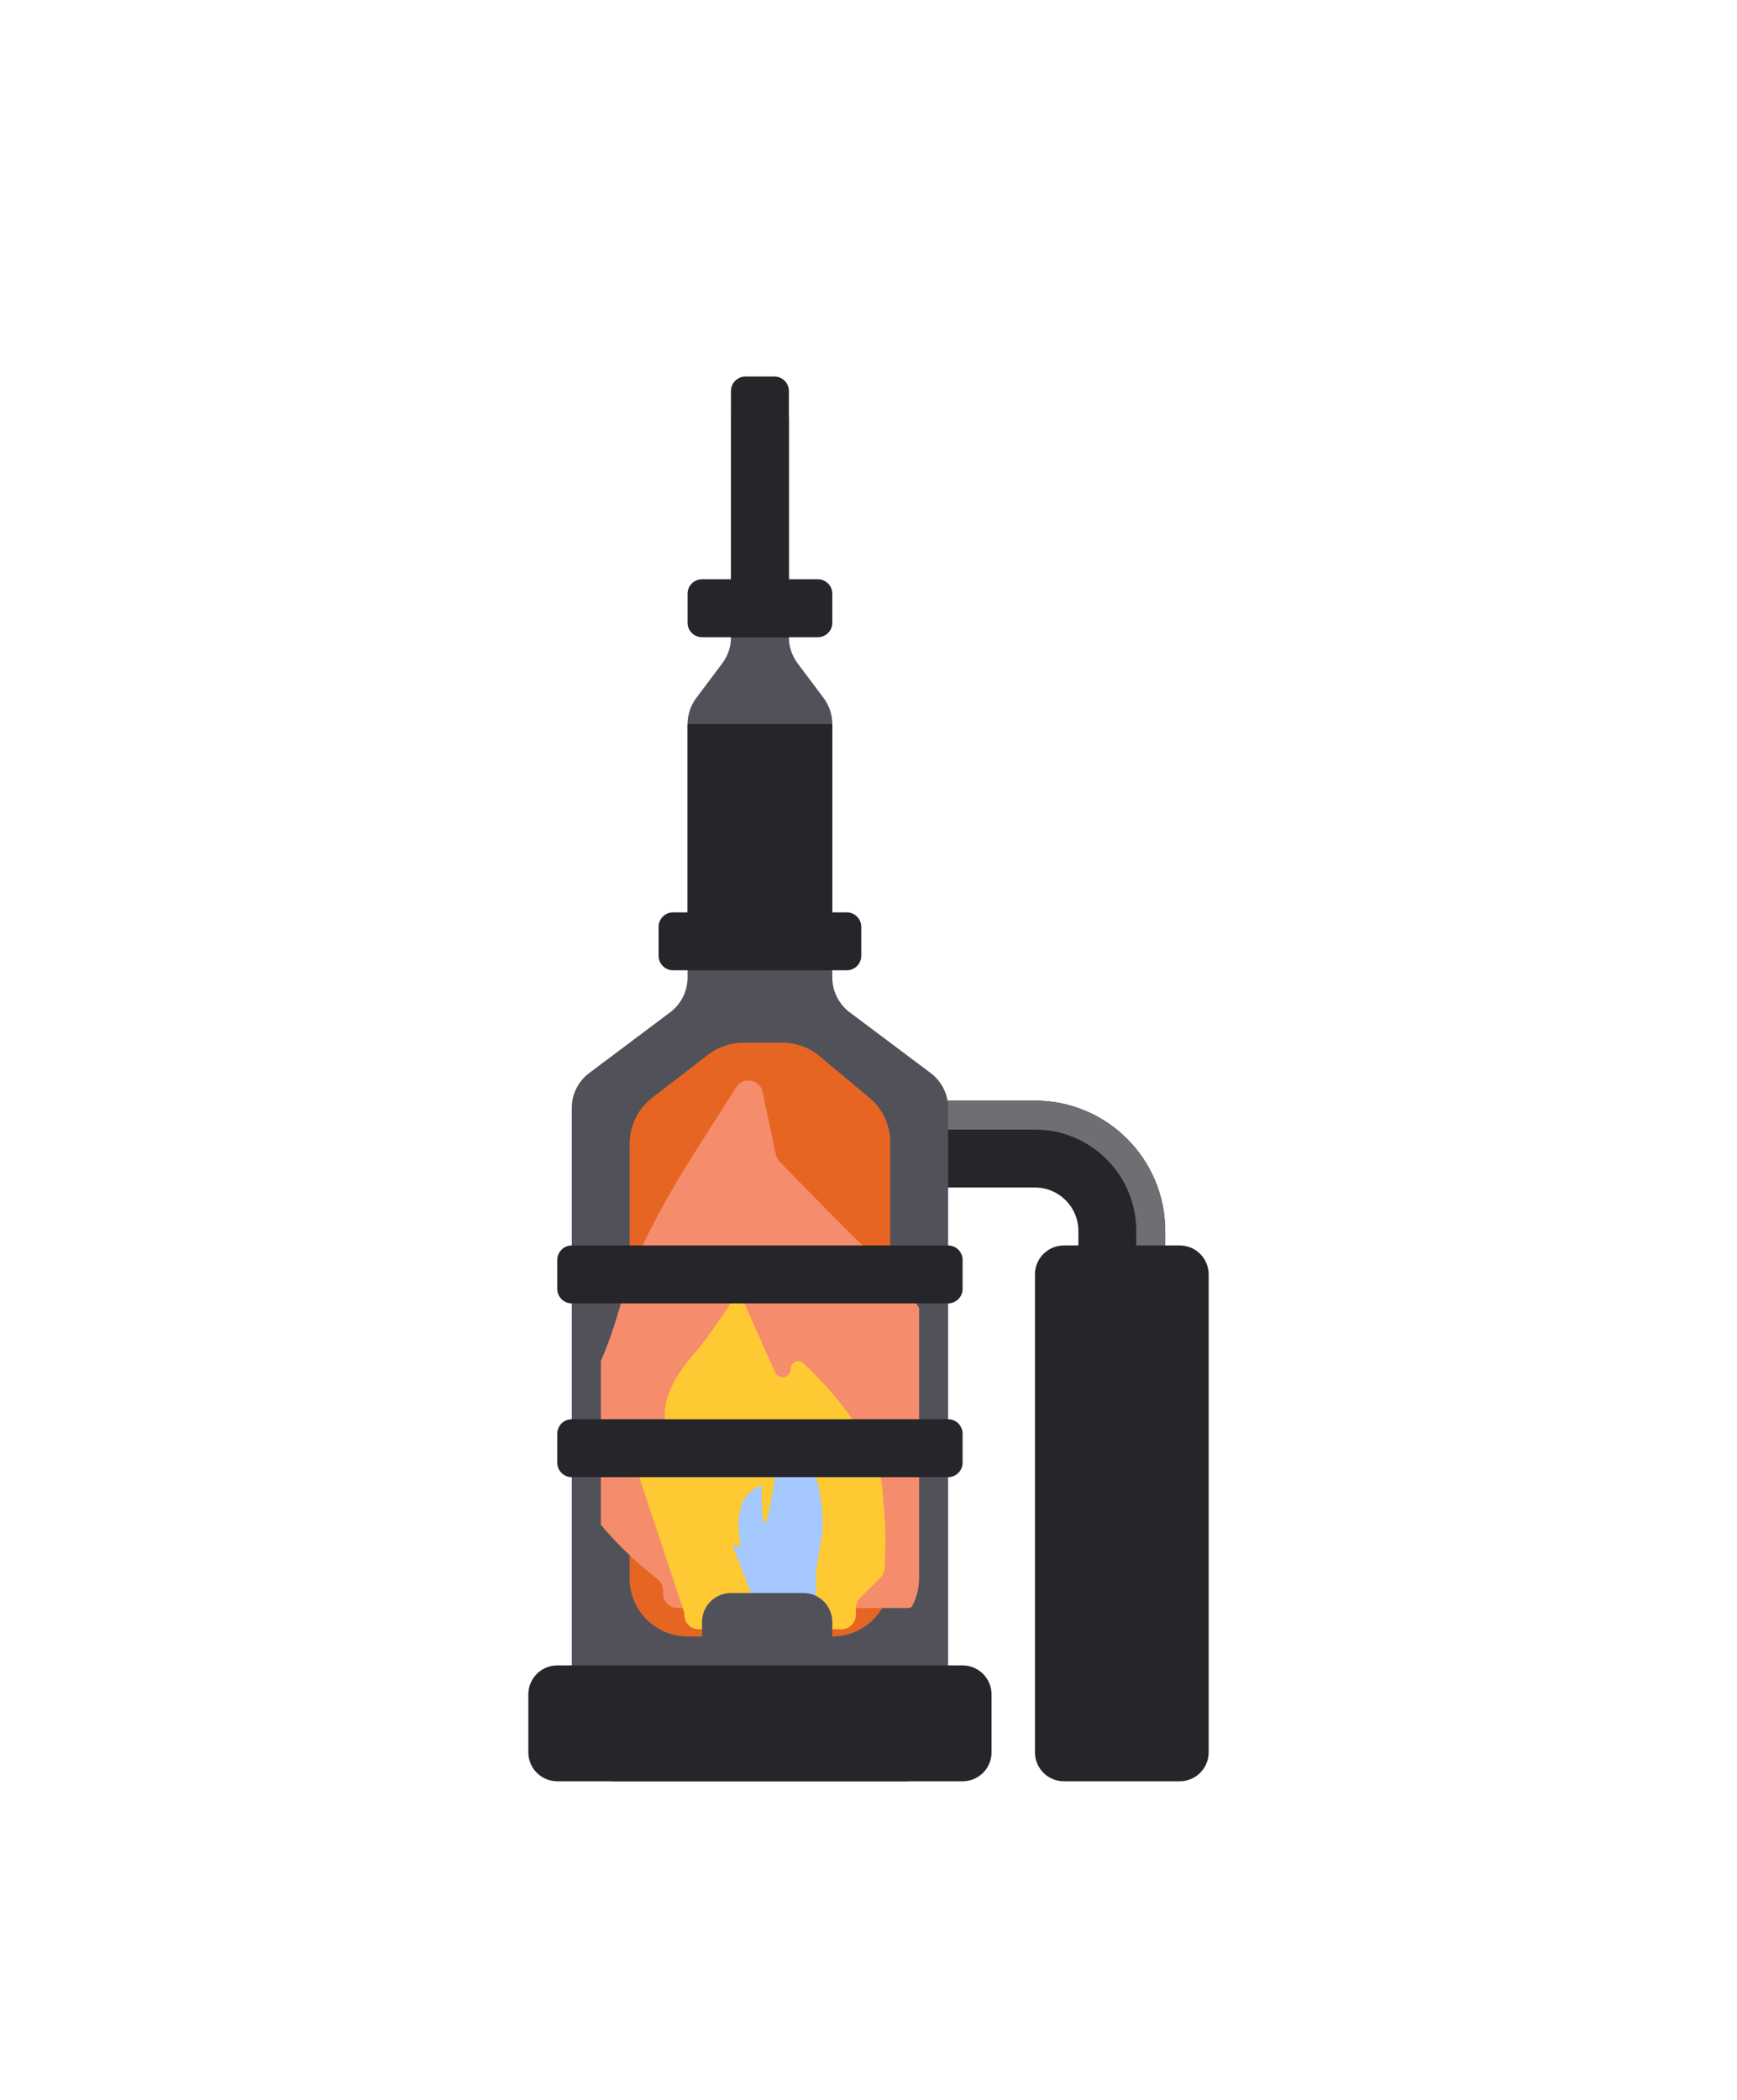 <svg width="120" height="145" viewBox="0 0 120 145" fill="none" xmlns="http://www.w3.org/2000/svg">
<g filter="url(#filter0_ddd_2818_45886)">
<mask id="path-1-outside-1_2818_45886" maskUnits="userSpaceOnUse" x="32.5" y="19" width="55" height="105" fill="black">
<rect fill="white" x="32.5" y="19" width="55" height="105"/>
<path fill-rule="evenodd" clip-rule="evenodd" d="M71.5 79H51.5V73H71.5C76.471 73 80.5 77.029 80.5 82V111H74.5V82C74.5 80.343 73.157 79 71.5 79Z"/>
<path d="M71.5 85C71.5 83.895 72.395 83 73.5 83H81.5C82.605 83 83.5 83.895 83.5 85V118C83.5 119.105 82.605 120 81.5 120H73.5C72.395 120 71.5 119.105 71.5 118V85Z"/>
<path d="M39.5 73.5C39.5 72.556 39.945 71.667 40.7 71.1L46.3 66.9C47.055 66.333 47.5 65.444 47.5 64.5V47C47.5 46.351 47.711 45.719 48.1 45.2L49.9 42.8C50.289 42.281 50.5 41.649 50.5 41V26C50.5 24.895 51.395 24 52.5 24C53.605 24 54.5 24.895 54.5 26V41C54.5 41.649 54.711 42.281 55.1 42.8L56.9 45.2C57.289 45.719 57.5 46.351 57.5 47V64.5C57.5 65.444 57.945 66.333 58.7 66.9L64.3 71.1C65.055 71.667 65.5 72.556 65.5 73.5V117C65.5 118.657 64.157 120 62.5 120H42.5C40.843 120 39.5 118.657 39.5 117V73.5Z"/>
<path d="M43.5 75.97C43.5 74.728 44.077 73.556 45.061 72.799L48.922 69.829C49.621 69.292 50.478 69 51.361 69H54.052C54.987 69 55.894 69.328 56.612 69.927L60.061 72.801C60.973 73.561 61.5 74.686 61.5 75.874V106C61.5 108.209 59.709 110 57.5 110H47.5C45.291 110 43.5 108.209 43.5 106V75.97Z"/>
<path d="M48.5 109C48.5 107.895 49.395 107 50.5 107H55.5C56.605 107 57.5 107.895 57.5 109V112C57.5 113.105 56.605 114 55.5 114H50.5C49.395 114 48.5 113.105 48.5 112V109Z"/>
<path d="M36.5 114C36.5 112.895 37.395 112 38.5 112H66.5C67.605 112 68.5 112.895 68.5 114V118C68.5 119.105 67.605 120 66.5 120H38.5C37.395 120 36.5 119.105 36.5 118V114Z"/>
<path d="M47.5 60H57.5V64H47.5V60Z"/>
<path d="M50.5 24C50.5 23.448 50.948 23 51.5 23H53.5C54.052 23 54.5 23.448 54.5 24V41H50.5V24Z"/>
<path d="M38.5 96C38.5 95.448 38.948 95 39.5 95H65.5C66.052 95 66.5 95.448 66.5 96V98C66.5 98.552 66.052 99 65.5 99H39.5C38.948 99 38.5 98.552 38.5 98V96Z"/>
<path d="M38.5 84C38.5 83.448 38.948 83 39.5 83H65.5C66.052 83 66.5 83.448 66.5 84V86C66.5 86.552 66.052 87 65.5 87H39.5C38.948 87 38.5 86.552 38.5 86V84Z"/>
<path d="M45.5 61C45.5 60.448 45.948 60 46.5 60H58.5C59.052 60 59.5 60.448 59.5 61V63C59.5 63.552 59.052 64 58.5 64H46.5C45.948 64 45.5 63.552 45.5 63V61Z"/>
<path d="M56.5 37H48.5C47.948 37 47.5 37.448 47.5 38V40C47.5 40.552 47.948 41 48.5 41H56.5C57.052 41 57.5 40.552 57.5 40V38C57.5 37.448 57.052 37 56.5 37Z"/>
</mask>
<path fill-rule="evenodd" clip-rule="evenodd" d="M71.5 79H51.5V73H71.5C76.471 73 80.5 77.029 80.5 82V111H74.5V82C74.5 80.343 73.157 79 71.5 79Z" fill="#25252A"/>
<path d="M71.5 85C71.5 83.895 72.395 83 73.5 83H81.5C82.605 83 83.5 83.895 83.5 85V118C83.5 119.105 82.605 120 81.5 120H73.5C72.395 120 71.5 119.105 71.5 118V85Z" fill="#25252A"/>
<path d="M39.5 73.5C39.5 72.556 39.945 71.667 40.7 71.1L46.3 66.9C47.055 66.333 47.5 65.444 47.5 64.5V47C47.5 46.351 47.711 45.719 48.1 45.2L49.9 42.8C50.289 42.281 50.5 41.649 50.5 41V26C50.5 24.895 51.395 24 52.5 24C53.605 24 54.5 24.895 54.5 26V41C54.5 41.649 54.711 42.281 55.1 42.8L56.9 45.2C57.289 45.719 57.5 46.351 57.5 47V64.5C57.5 65.444 57.945 66.333 58.7 66.9L64.3 71.1C65.055 71.667 65.5 72.556 65.5 73.5V117C65.5 118.657 64.157 120 62.5 120H42.5C40.843 120 39.5 118.657 39.5 117V73.5Z" fill="#515259"/>
<path d="M43.5 75.97C43.5 74.728 44.077 73.556 45.061 72.799L48.922 69.829C49.621 69.292 50.478 69 51.361 69H54.052C54.987 69 55.894 69.328 56.612 69.927L60.061 72.801C60.973 73.561 61.5 74.686 61.5 75.874V106C61.5 108.209 59.709 110 57.5 110H47.5C45.291 110 43.5 108.209 43.5 106V75.97Z" fill="#E76522"/>
<path d="M48.5 109C48.5 107.895 49.395 107 50.5 107H55.5C56.605 107 57.5 107.895 57.5 109V112C57.5 113.105 56.605 114 55.5 114H50.5C49.395 114 48.5 113.105 48.5 112V109Z" fill="#515259"/>
<path d="M36.5 114C36.5 112.895 37.395 112 38.5 112H66.5C67.605 112 68.5 112.895 68.5 114V118C68.5 119.105 67.605 120 66.5 120H38.5C37.395 120 36.5 119.105 36.5 118V114Z" fill="#25252A"/>
<path d="M47.5 60H57.5V64H47.5V60Z" fill="#25252A"/>
<path d="M50.5 24C50.5 23.448 50.948 23 51.5 23H53.5C54.052 23 54.5 23.448 54.5 24V41H50.5V24Z" fill="#25252A"/>
<path d="M38.5 96C38.5 95.448 38.948 95 39.5 95H65.5C66.052 95 66.5 95.448 66.5 96V98C66.5 98.552 66.052 99 65.5 99H39.5C38.948 99 38.5 98.552 38.5 98V96Z" fill="#25252A"/>
<path d="M38.5 84C38.5 83.448 38.948 83 39.5 83H65.5C66.052 83 66.5 83.448 66.5 84V86C66.5 86.552 66.052 87 65.5 87H39.5C38.948 87 38.5 86.552 38.5 86V84Z" fill="#25252A"/>
<path d="M45.5 61C45.5 60.448 45.948 60 46.5 60H58.5C59.052 60 59.5 60.448 59.5 61V63C59.5 63.552 59.052 64 58.5 64H46.5C45.948 64 45.5 63.552 45.5 63V61Z" fill="#25252A"/>
<path d="M56.5 37H48.5C47.948 37 47.5 37.448 47.5 38V40C47.5 40.552 47.948 41 48.5 41H56.5C57.052 41 57.5 40.552 57.5 40V38C57.5 37.448 57.052 37 56.5 37Z" fill="#25252A"/>
<path d="M51.5 75H49.5V77H51.5V75ZM78.5 111H76.5V113H78.5V111ZM71.5 73H51.5V77H71.5V73ZM53.5 75V73H49.5V75H53.5ZM80.5 109H78.5V113H80.5V109ZM80.5 111V82H76.5V111H80.5ZM80.5 82C80.5 77.029 76.471 73 71.5 73V77C74.261 77 76.5 79.239 76.5 82H80.5ZM51.5 79H47.5V83H51.5V79ZM51.5 73V69H47.5V73H51.5ZM80.5 111V115H84.5V111H80.5ZM74.5 111H70.5V115H74.5V111ZM40.7 71.1L38.3 67.9L38.3 67.9L40.7 71.1ZM46.3 66.9L48.7 70.1L48.7 70.1L46.3 66.9ZM48.1 45.2L51.3 47.6L51.3 47.6L48.1 45.2ZM49.9 42.8L46.7 40.4L46.7 40.4L49.9 42.8ZM55.1 42.8L58.3 40.4L58.3 40.4L55.1 42.8ZM56.9 45.2L53.7 47.6L53.7 47.6L56.9 45.2ZM58.7 66.9L56.3 70.1L56.3 70.1L58.7 66.9ZM64.3 71.1L66.7 67.9L66.7 67.9L64.3 71.1ZM45.061 72.799L42.622 69.629L42.622 69.629L45.061 72.799ZM48.922 69.829L51.361 73L51.361 73L48.922 69.829ZM56.612 69.927L54.052 73L54.052 73L56.612 69.927ZM60.061 72.801L62.621 69.728L62.621 69.728L60.061 72.801ZM47.5 60V56H43.5V60H47.5ZM57.5 60H61.5V56H57.5V60ZM57.5 64V68H61.5V64H57.5ZM47.5 64H43.5V68H47.5V64ZM71.5 75H51.5V83H71.5V75ZM55.5 79V73H47.5V79H55.5ZM51.5 77H71.5V69H51.5V77ZM71.5 77C74.261 77 76.5 79.239 76.5 82H84.5C84.5 74.82 78.68 69 71.5 69V77ZM76.5 82V111H84.5V82H76.5ZM80.5 107H74.5V115H80.5V107ZM78.5 111V82H70.5V111H78.5ZM78.5 82C78.5 78.134 75.366 75 71.5 75V83C70.948 83 70.5 82.552 70.5 82H78.5ZM75.5 85C75.5 86.105 74.605 87 73.5 87V79C70.186 79 67.5 81.686 67.5 85H75.5ZM73.5 87H81.5V79H73.5V87ZM81.5 87C80.395 87 79.5 86.105 79.5 85H87.5C87.5 81.686 84.814 79 81.5 79V87ZM79.5 85V118H87.5V85H79.5ZM79.5 118C79.5 116.895 80.395 116 81.5 116V124C84.814 124 87.5 121.314 87.5 118H79.5ZM81.5 116H73.5V124H81.5V116ZM73.5 116C74.605 116 75.5 116.895 75.5 118H67.5C67.5 121.314 70.186 124 73.5 124V116ZM75.5 118V85H67.5V118H75.5ZM43.5 73.5C43.5 73.815 43.352 74.111 43.1 74.3L38.3 67.9C36.537 69.222 35.5 71.297 35.5 73.5H43.5ZM43.1 74.3L48.7 70.1L43.9 63.7L38.3 67.9L43.1 74.3ZM48.7 70.1C50.463 68.778 51.5 66.703 51.5 64.5H43.5C43.5 64.185 43.648 63.889 43.9 63.7L48.7 70.1ZM51.5 64.5V47H43.5V64.5H51.5ZM51.5 47C51.5 47.216 51.43 47.427 51.3 47.6L44.9 42.8C43.991 44.012 43.5 45.485 43.5 47H51.5ZM51.3 47.6L53.1 45.2L46.7 40.4L44.9 42.8L51.3 47.6ZM53.1 45.2C54.009 43.988 54.5 42.515 54.5 41H46.5C46.5 40.784 46.57 40.573 46.7 40.4L53.1 45.2ZM54.5 41V26H46.5V41H54.5ZM54.5 26C54.5 27.105 53.605 28 52.5 28V20C49.186 20 46.5 22.686 46.5 26H54.5ZM52.5 28C51.395 28 50.5 27.105 50.5 26H58.5C58.5 22.686 55.814 20 52.5 20V28ZM50.5 26V41H58.5V26H50.5ZM50.5 41C50.5 42.515 50.991 43.988 51.9 45.2L58.3 40.4C58.43 40.573 58.5 40.784 58.5 41H50.5ZM51.9 45.2L53.7 47.6L60.1 42.8L58.3 40.4L51.9 45.2ZM53.7 47.6C53.57 47.427 53.5 47.216 53.5 47H61.5C61.5 45.485 61.009 44.012 60.1 42.8L53.7 47.6ZM53.5 47V64.5H61.5V47H53.5ZM53.5 64.5C53.5 66.703 54.537 68.778 56.3 70.1L61.1 63.7C61.352 63.889 61.5 64.185 61.5 64.5H53.5ZM56.3 70.1L61.9 74.3L66.7 67.9L61.1 63.7L56.3 70.1ZM61.9 74.3C61.648 74.111 61.5 73.815 61.5 73.5H69.5C69.5 71.297 68.463 69.222 66.7 67.9L61.9 74.3ZM61.5 73.5V117H69.5V73.5H61.5ZM61.5 117C61.5 116.448 61.948 116 62.5 116V124C66.366 124 69.5 120.866 69.5 117H61.5ZM62.5 116H42.5V124H62.5V116ZM42.5 116C43.052 116 43.5 116.448 43.5 117H35.5C35.5 120.866 38.634 124 42.5 124V116ZM43.5 117V73.5H35.5V117H43.5ZM47.5 75.97L47.5 75.97L42.622 69.629C40.654 71.143 39.5 73.486 39.5 75.97H47.5ZM47.5 75.97L51.361 73L46.483 66.659L42.622 69.629L47.5 75.97ZM51.361 73L51.361 73V65C49.596 65 47.881 65.583 46.483 66.659L51.361 73ZM54.052 73L54.052 73L59.173 66.854C57.736 65.656 55.923 65 54.052 65V73ZM54.052 73L57.5 75.874L62.621 69.728L59.173 66.854L54.052 73ZM57.5 75.874L57.5 75.874H65.5C65.5 73.499 64.445 71.248 62.621 69.728L57.5 75.874ZM57.5 75.874V106H65.5V75.874H57.5ZM57.5 106V114C61.918 114 65.5 110.418 65.5 106H57.5ZM57.5 106H47.5V114H57.5V106ZM47.5 106H39.5C39.5 110.418 43.082 114 47.5 114V106ZM47.5 106V75.97H39.5V106H47.5ZM51.361 73H54.052V65H51.361V73ZM52.5 109C52.5 110.105 51.605 111 50.5 111V103C47.186 103 44.5 105.686 44.5 109H52.5ZM50.5 111H55.5V103H50.5V111ZM55.5 111C54.395 111 53.5 110.105 53.5 109H61.5C61.5 105.686 58.814 103 55.5 103V111ZM53.5 109V112H61.5V109H53.5ZM53.5 112C53.5 110.895 54.395 110 55.5 110V118C58.814 118 61.5 115.314 61.5 112H53.5ZM55.5 110H50.5V118H55.5V110ZM50.5 110C51.605 110 52.5 110.895 52.5 112H44.5C44.5 115.314 47.186 118 50.5 118V110ZM52.5 112V109H44.5V112H52.5ZM40.5 114C40.5 115.105 39.605 116 38.5 116V108C35.186 108 32.5 110.686 32.5 114H40.5ZM38.5 116H66.5V108H38.5V116ZM66.5 116C65.395 116 64.5 115.105 64.5 114H72.5C72.5 110.686 69.814 108 66.5 108V116ZM64.5 114V118H72.5V114H64.5ZM64.5 118C64.5 116.895 65.395 116 66.5 116V124C69.814 124 72.5 121.314 72.5 118H64.5ZM66.5 116H38.5V124H66.5V116ZM38.5 116C39.605 116 40.5 116.895 40.5 118H32.5C32.5 121.314 35.186 124 38.5 124V116ZM40.5 118V114H32.5V118H40.5ZM47.5 64H57.5V56H47.5V64ZM53.5 60V64H61.5V60H53.5ZM57.5 60H47.5V68H57.5V60ZM51.5 64V60H43.5V64H51.5ZM54.5 24C54.5 25.657 53.157 27 51.5 27V19C48.739 19 46.5 21.239 46.5 24H54.5ZM51.5 27H53.5V19H51.5V27ZM53.5 27C51.843 27 50.5 25.657 50.5 24H58.5C58.5 21.239 56.261 19 53.5 19V27ZM50.5 24V41H58.5V24H50.5ZM54.5 37H50.5V45H54.5V37ZM54.5 41V24H46.5V41H54.5ZM42.5 96C42.5 97.657 41.157 99 39.5 99V91C36.739 91 34.5 93.239 34.5 96H42.5ZM39.5 99H65.5V91H39.5V99ZM65.5 99C63.843 99 62.5 97.657 62.5 96H70.5C70.5 93.239 68.261 91 65.5 91V99ZM62.5 96V98H70.5V96H62.5ZM62.5 98C62.5 96.343 63.843 95 65.5 95V103C68.261 103 70.5 100.761 70.5 98H62.5ZM65.5 95H39.5V103H65.5V95ZM39.5 95C41.157 95 42.5 96.343 42.5 98H34.5C34.5 100.761 36.739 103 39.5 103V95ZM42.5 98V96H34.5V98H42.5ZM42.5 84C42.5 85.657 41.157 87 39.5 87V79C36.739 79 34.5 81.239 34.5 84H42.5ZM39.5 87H65.5V79H39.5V87ZM65.5 87C63.843 87 62.5 85.657 62.5 84H70.5C70.5 81.239 68.261 79 65.5 79V87ZM62.5 84V86H70.5V84H62.5ZM62.5 86C62.5 84.343 63.843 83 65.5 83V91C68.261 91 70.5 88.761 70.5 86H62.5ZM65.5 83H39.5V91H65.5V83ZM39.5 83C41.157 83 42.5 84.343 42.5 86H34.5C34.5 88.761 36.739 91 39.5 91V83ZM42.5 86V84H34.5V86H42.5ZM51.5 38C51.5 39.657 50.157 41 48.5 41V33C45.739 33 43.5 35.239 43.5 38H51.5ZM56.5 41C54.843 41 53.5 39.657 53.5 38H61.5C61.5 35.239 59.261 33 56.5 33V41ZM53.5 38V40H61.5V38H53.5ZM53.5 40C53.5 38.343 54.843 37 56.5 37V45C59.261 45 61.5 42.761 61.5 40H53.5ZM56.5 37H48.5V45H56.5V37ZM48.5 37C50.157 37 51.5 38.343 51.5 40H43.5C43.5 42.761 45.739 45 48.5 45V37ZM51.5 40V38H43.5V40H51.5ZM49.5 61C49.5 62.657 48.157 64 46.5 64V56C43.739 56 41.5 58.239 41.5 61H49.5ZM46.5 64H58.5V56H46.5V64ZM58.5 64C56.843 64 55.5 62.657 55.5 61H63.5C63.5 58.239 61.261 56 58.5 56V64ZM55.5 61V63H63.5V61H55.5ZM55.5 63C55.5 61.343 56.843 60 58.5 60V68C61.261 68 63.5 65.761 63.5 63H55.5ZM58.5 60H46.5V68H58.5V60ZM46.5 60C48.157 60 49.5 61.343 49.5 63H41.5C41.5 65.761 43.739 68 46.5 68V60ZM49.5 63V61H41.5V63H49.5ZM48.5 41H56.5V33H48.5V41Z" fill="white" mask="url(#path-1-outside-1_2818_45886)"/>
<path fill-rule="evenodd" clip-rule="evenodd" d="M71.5 79H51.5V73H71.5C76.471 73 80.5 77.029 80.5 82V111H74.5V82C74.5 80.343 73.157 79 71.5 79Z" fill="#25252A"/>
<path fill-rule="evenodd" clip-rule="evenodd" d="M71.5 75H51.5V73H71.5C76.471 73 80.5 77.029 80.5 82V111H78.5V82C78.5 78.134 75.366 75 71.5 75Z" fill="#6F6F73"/>
<path d="M71.5 85C71.5 83.895 72.395 83 73.5 83H81.5C82.605 83 83.5 83.895 83.5 85V118C83.5 119.105 82.605 120 81.5 120H73.5C72.395 120 71.5 119.105 71.5 118V85Z" fill="#25252A"/>
<path d="M39.5 73.5C39.5 72.556 39.945 71.667 40.7 71.1L46.3 66.9C47.055 66.333 47.5 65.444 47.5 64.5V47C47.5 46.351 47.711 45.719 48.1 45.2L49.9 42.8C50.289 42.281 50.5 41.649 50.5 41V26C50.5 24.895 51.395 24 52.5 24C53.605 24 54.5 24.895 54.5 26V41C54.5 41.649 54.711 42.281 55.1 42.8L56.9 45.2C57.289 45.719 57.5 46.351 57.5 47V64.5C57.5 65.444 57.945 66.333 58.7 66.9L64.3 71.1C65.055 71.667 65.5 72.556 65.5 73.5V117C65.5 118.657 64.157 120 62.5 120H42.5C40.843 120 39.5 118.657 39.5 117V73.5Z" fill="#515259"/>
<path d="M43.5 75.97C43.5 74.728 44.077 73.556 45.061 72.799L48.922 69.829C49.621 69.292 50.478 69 51.361 69H54.052C54.987 69 55.894 69.328 56.612 69.927L60.061 72.801C60.973 73.561 61.5 74.686 61.5 75.874V106C61.5 108.209 59.709 110 57.5 110H47.5C45.291 110 43.5 108.209 43.5 106V75.97Z" fill="#E76522"/>
<g clip-path="url(#clip0_2818_45886)">
<g filter="url(#filter1_f_2818_45886)">
<path d="M39.592 97.107C38.751 100.534 43.905 104.855 45.408 106.028C45.66 106.226 45.81 106.524 45.81 106.844V107.037C45.81 107.589 46.258 108.037 46.81 108.037H62.624C63.176 108.037 63.624 107.589 63.624 107.037V105.199V102.009C63.624 101.867 63.654 101.728 63.71 101.598C64.075 100.749 65.483 97.327 65.499 94.982C65.529 90.634 64.653 87.907 60.811 84.198C57.855 81.343 54.662 78.041 53.852 77.199C53.722 77.064 53.636 76.899 53.597 76.716L52.684 72.4C52.498 71.523 51.341 71.314 50.861 72.071L47.734 76.995C47.734 76.995 44.029 82.75 42.997 86.614C41.976 90.441 40.875 92.353 40.482 92.956C40.387 93.101 40.32 93.261 40.293 93.432C40.196 94.068 39.926 95.746 39.592 97.107Z" fill="#F58C6C"/>
<path d="M44.172 99.028L47.236 108.232C47.269 108.33 47.285 108.433 47.285 108.536C47.285 109.069 47.717 109.5 48.249 109.5H58.128C58.681 109.5 59.128 109.052 59.128 108.5V108.048C59.128 107.783 59.234 107.528 59.422 107.341L60.827 105.937C60.999 105.765 61.103 105.537 61.114 105.293C61.152 104.513 61.219 102.688 61.094 101.414C60.947 99.912 61.027 99.038 60.375 97.584C59.114 94.771 56.777 92.332 55.504 91.136C55.158 90.811 54.621 91.06 54.621 91.534C54.621 92.14 53.793 92.316 53.546 91.762L51.025 86.093C51.025 86.093 49.409 88.804 47.909 90.528C46.143 92.557 45.795 94.075 45.965 95.143C46.106 96.027 45.745 97.538 44.876 97.752C44.314 97.891 43.99 98.479 44.172 99.028Z" fill="#FFC933"/>
<path d="M50.666 103.863L51.975 107.242C52.001 107.31 52.014 107.381 52.014 107.453C52.014 107.776 52.276 108.037 52.598 108.037H55.37C55.923 108.037 56.37 107.589 56.37 107.037V106.882V105.578C56.37 105.524 56.375 105.469 56.384 105.415L56.819 102.786C56.825 102.745 56.83 102.705 56.831 102.663C56.84 102.236 56.863 99.704 56.065 98.335C55.925 98.097 55.781 97.844 55.637 97.589C55.16 96.744 53.851 96.975 53.704 97.934C53.457 99.549 53.168 101.305 53.008 101.841C52.569 103.311 52.626 99.517 52.626 99.517C52.626 99.517 51.69 99.907 51.327 100.679C50.885 101.618 51.007 102.85 51.153 103.619C51.18 103.757 50.967 103.857 50.883 103.744C50.797 103.627 50.614 103.728 50.666 103.863Z" fill="#A5C8FF"/>
</g>
</g>
<path d="M48.5 109C48.5 107.895 49.395 107 50.5 107H55.5C56.605 107 57.5 107.895 57.5 109V112C57.5 113.105 56.605 114 55.5 114H50.5C49.395 114 48.5 113.105 48.5 112V109Z" fill="#515259"/>
<path d="M36.5 114C36.5 112.895 37.395 112 38.5 112H66.5C67.605 112 68.5 112.895 68.5 114V118C68.5 119.105 67.605 120 66.5 120H38.5C37.395 120 36.5 119.105 36.5 118V114Z" fill="#25252A"/>
<path d="M47.5 47H57.5V64H47.5V47Z" fill="#25252A"/>
<path d="M50.5 24C50.5 23.448 50.948 23 51.5 23H53.5C54.052 23 54.5 23.448 54.5 24V41H50.5V24Z" fill="#25252A"/>
<path d="M38.5 96C38.5 95.448 38.948 95 39.5 95H65.5C66.052 95 66.5 95.448 66.5 96V98C66.5 98.552 66.052 99 65.5 99H39.5C38.948 99 38.5 98.552 38.5 98V96Z" fill="#25252A"/>
<path d="M38.5 84C38.5 83.448 38.948 83 39.5 83H65.5C66.052 83 66.5 83.448 66.5 84V86C66.5 86.552 66.052 87 65.5 87H39.5C38.948 87 38.5 86.552 38.5 86V84Z" fill="#25252A"/>
<path d="M45.5 61C45.5 60.448 45.948 60 46.5 60H58.5C59.052 60 59.5 60.448 59.5 61V63C59.5 63.552 59.052 64 58.5 64H46.5C45.948 64 45.5 63.552 45.5 63V61Z" fill="#25252A"/>
<path d="M56.5 37H48.5C47.948 37 47.5 37.448 47.5 38V40C47.5 40.552 47.948 41 48.5 41H56.5C57.052 41 57.5 40.552 57.5 40V38C57.5 37.448 57.052 37 56.5 37Z" fill="#25252A"/>
</g>
<defs>
<filter id="filter0_ddd_2818_45886" x="-20" y="-7" width="160" height="160" filterUnits="userSpaceOnUse" color-interpolation-filters="sRGB">
<feFlood flood-opacity="0" result="BackgroundImageFix"/>
<feColorMatrix in="SourceAlpha" type="matrix" values="0 0 0 0 0 0 0 0 0 0 0 0 0 0 0 0 0 0 127 0" result="hardAlpha"/>
<feOffset dy="1"/>
<feGaussianBlur stdDeviation="1"/>
<feColorMatrix type="matrix" values="0 0 0 0 0.31 0 0 0 0 0.322 0 0 0 0 0.408 0 0 0 0.24 0"/>
<feBlend mode="normal" in2="BackgroundImageFix" result="effect1_dropShadow_2818_45886"/>
<feColorMatrix in="SourceAlpha" type="matrix" values="0 0 0 0 0 0 0 0 0 0 0 0 0 0 0 0 0 0 127 0" result="hardAlpha"/>
<feOffset dy="1"/>
<feGaussianBlur stdDeviation="4"/>
<feColorMatrix type="matrix" values="0 0 0 0 0.31 0 0 0 0 0.322 0 0 0 0 0.408 0 0 0 0.08 0"/>
<feBlend mode="normal" in2="effect1_dropShadow_2818_45886" result="effect2_dropShadow_2818_45886"/>
<feColorMatrix in="SourceAlpha" type="matrix" values="0 0 0 0 0 0 0 0 0 0 0 0 0 0 0 0 0 0 127 0" result="hardAlpha"/>
<feMorphology radius="4" operator="dilate" in="SourceAlpha" result="effect3_dropShadow_2818_45886"/>
<feOffset dy="1"/>
<feGaussianBlur stdDeviation="8"/>
<feColorMatrix type="matrix" values="0 0 0 0 0.31 0 0 0 0 0.322 0 0 0 0 0.408 0 0 0 0.1 0"/>
<feBlend mode="normal" in2="effect2_dropShadow_2818_45886" result="effect3_dropShadow_2818_45886"/>
<feBlend mode="normal" in="SourceGraphic" in2="effect3_dropShadow_2818_45886" result="shape"/>
</filter>
<filter id="filter1_f_2818_45886" x="34.5" y="66.606" width="36" height="47.894" filterUnits="userSpaceOnUse" color-interpolation-filters="sRGB">
<feFlood flood-opacity="0" result="BackgroundImageFix"/>
<feBlend mode="normal" in="SourceGraphic" in2="BackgroundImageFix" result="shape"/>
<feGaussianBlur stdDeviation="2.5" result="effect1_foregroundBlur_2818_45886"/>
</filter>
<clipPath id="clip0_2818_45886">
<rect x="41.5" y="67" width="22" height="43" rx="4" fill="white"/>
</clipPath>
</defs>
</svg>
